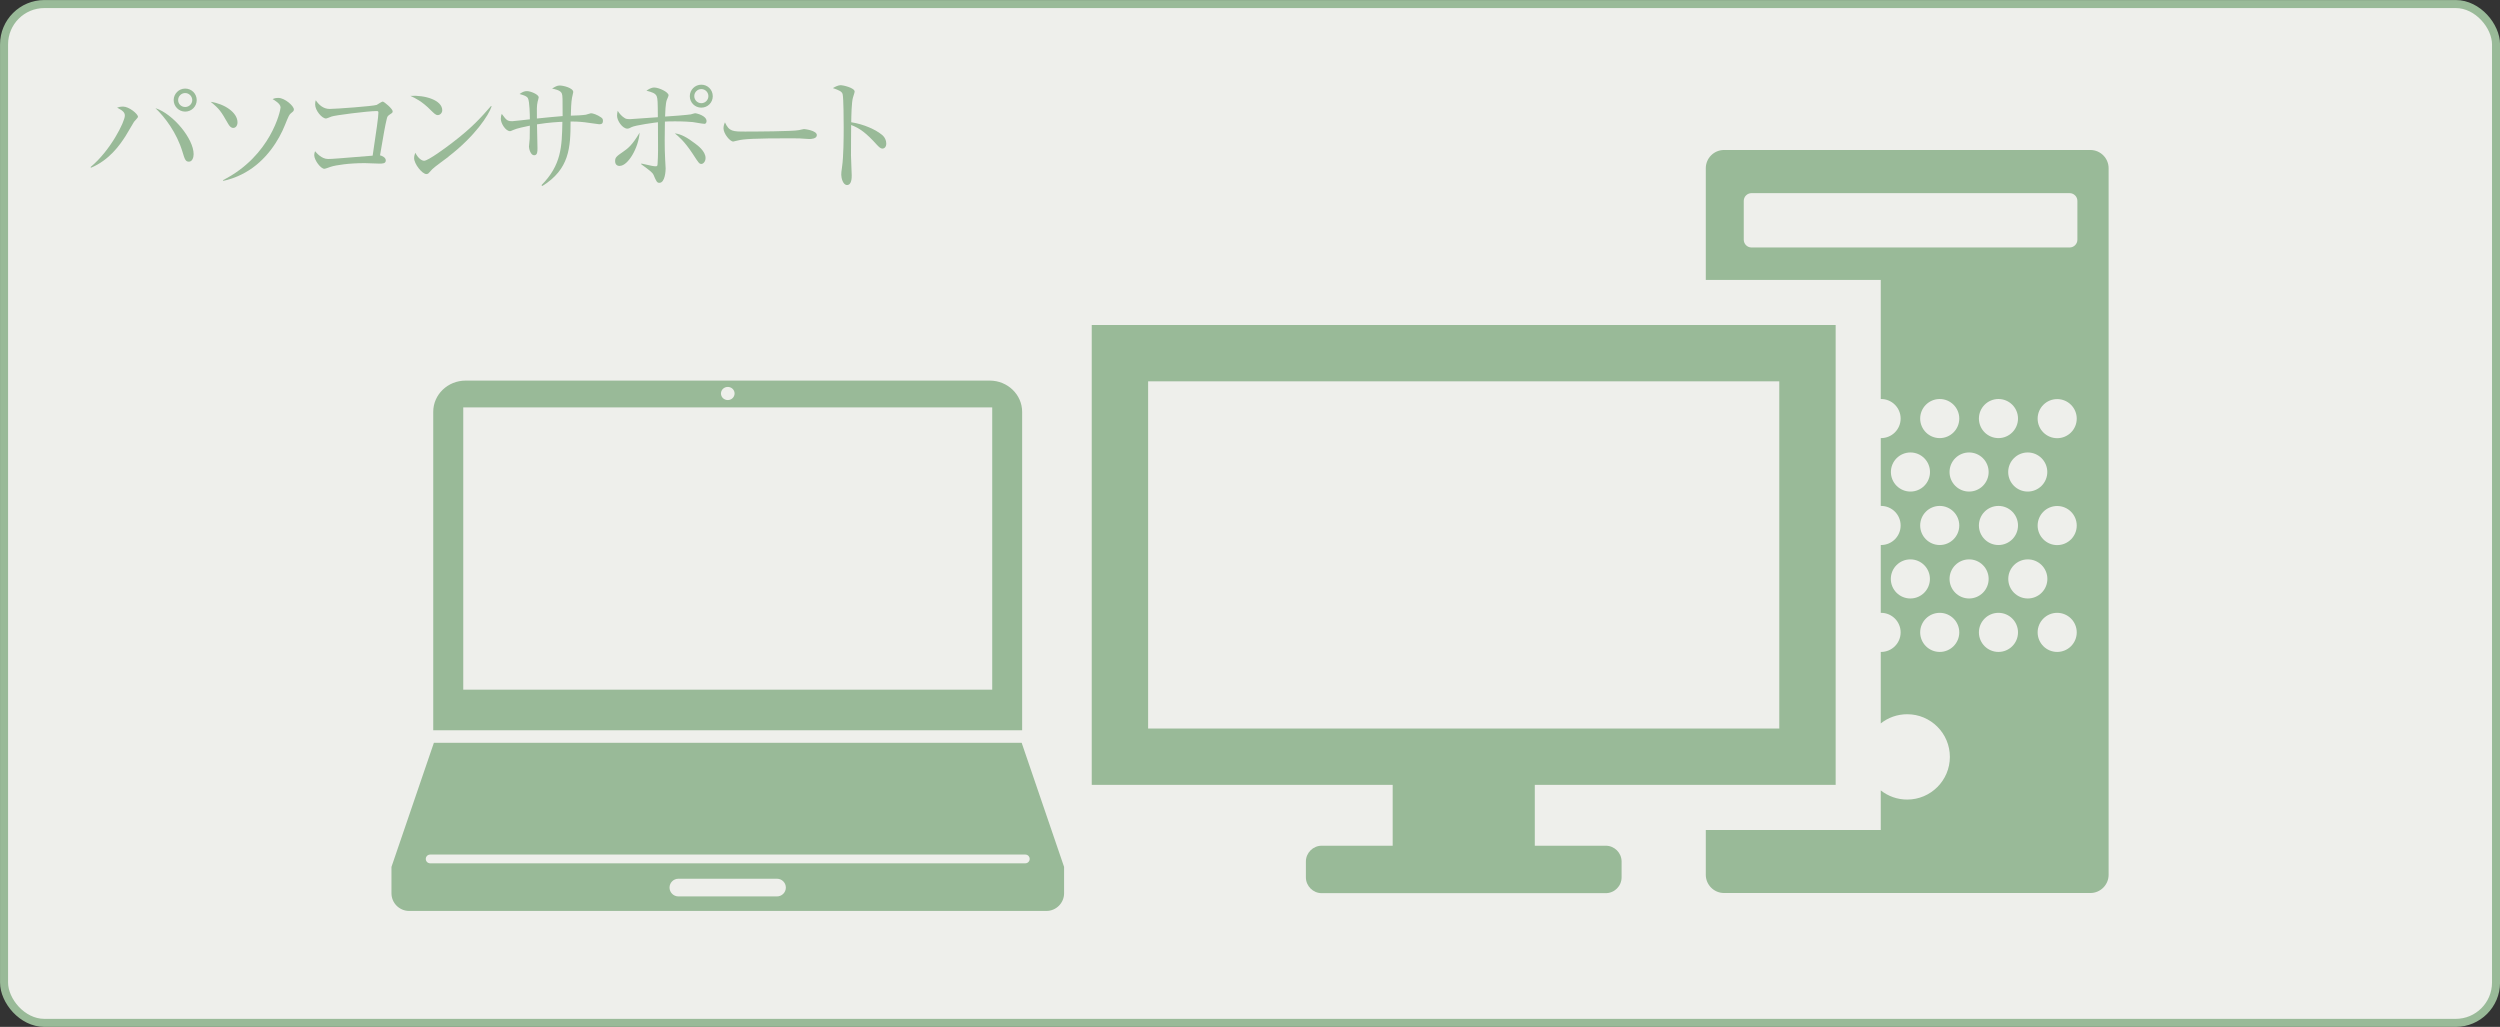 <?xml version="1.0" encoding="UTF-8"?><svg id="_レイヤー_1" xmlns="http://www.w3.org/2000/svg" viewBox="0 0 308.2 126.59"><rect x="0" y="0" width="308.2" height="126.59" fill="#333333" stroke="none"/><defs><style>.cls-1,.cls-2{fill:#99ba98;}.cls-3{fill:#eeefeb;}.cls-2{fill-rule:evenodd;}.cls-4{fill:none;stroke:#99ba98;stroke-miterlimit:10;stroke-width:.99px;}</style></defs><rect class="cls-3" x=".5" y=".5" width="307.21" height="125.6" rx="4.97" ry="4.97"/><rect class="cls-4" x=".5" y=".5" width="307.21" height="125.6" rx="4.97" ry="4.97"/><path class="cls-1" d="m16.52,15.02c-.18.27-.87,1.5-1.04,1.75-.71,1.11-2,2.97-4.29,3.92v-.12c2.42-2,4.2-5.56,4.2-6.31,0-.33-.14-.58-.95-.99.18-.06.36-.13.74-.13.72,0,1.83.9,1.83,1.26,0,.12-.44.54-.5.63Zm6.76,4.91c-.41,0-.51-.3-.78-1.2-.71-2.36-2.16-4.28-3.34-5.4,2.19.71,4.71,3.78,4.71,5.67,0,.39-.15.93-.58.93Zm-.45-6.17c-.79,0-1.42-.65-1.42-1.42s.63-1.42,1.42-1.42,1.42.63,1.42,1.42-.64,1.42-1.42,1.42Zm0-2.29c-.48,0-.87.39-.87.87s.39.85.87.85.87-.39.87-.85-.39-.87-.87-.87Z"/><path class="cls-1" d="m28.76,15.77c-.3,0-.48-.24-.66-.55-.85-1.49-1.05-1.8-2.13-2.67,1.71.25,3.31,1.32,3.31,2.53,0,.41-.22.69-.53.69Zm7.12-1.82c-.22.18-.29.32-.75,1.46-.73,1.83-2.28,4.4-4.92,5.87-1.23.69-2.26.92-2.7,1.02v-.1c5.91-3.01,7.08-8.59,7.08-8.96,0-.48-.83-.93-.98-1.02.17-.08.34-.15.71-.15.78,0,1.91.99,1.91,1.42,0,.2-.11.27-.35.46Z"/><path class="cls-1" d="m48.02,14.14c-.21.15-.27.22-.33.48-.24.98-.36,1.73-.84,4.53.29.06.71.29.71.62,0,.4-.39.4-.81.4-.29,0-1.53-.06-1.79-.06-1.91,0-3.54.24-4.18.45-.13.04-.67.25-.79.25-.46,0-1.25-1.08-1.25-1.67,0-.23.06-.36.1-.5.18.21.79.96,1.61.96.51,0,1.14-.06,5.49-.41.46-3.1.71-4.74.71-5.32,0-.14-.06-.18-.21-.18-1.11,0-5.23.53-5.58.68-.1.04-.58.24-.67.24-.5,0-1.34-.99-1.34-1.74,0-.24.03-.38.08-.51.39.58.94,1.07,1.71,1.07.71,0,5.4-.34,5.8-.5.12-.06.63-.41.74-.41.17,0,1.23.9,1.23,1.2,0,.17-.07.21-.38.41Z"/><path class="cls-1" d="m53.97,14.19c-.25,0-.43-.18-.92-.66-1.05-1.06-1.89-1.45-2.46-1.71,1.8-.12,3.93.53,3.93,1.77,0,.33-.26.6-.56.6Zm1.31,5.14c-.32.24-1.73,1.26-1.98,1.52-.07.08-.4.45-.48.52-.06.06-.18.09-.25.09-.53,0-1.52-1.26-1.52-1.97,0-.27.09-.49.15-.66.34.67.78.99,1.09.99.5,0,2.82-1.72,3.46-2.22,2.42-1.84,3.57-3.13,4.78-4.53l.08.04c-.36,1.09-2.04,3.67-5.34,6.21Z"/><path class="cls-1" d="m73.89,15.32c-.12,0-1.53-.22-1.83-.25-.84-.09-1.33-.09-1.72-.09,0,3.24-.15,5.88-3.48,7.95l-.11-.1c2.47-2.5,2.52-4.74,2.58-7.81-.39.01-1.58.06-3.13.31,0,.46.06,2.52.06,2.94s0,.87-.42.87-.63-.79-.63-1.05c0-.17.09-.85.09-.99,0-.26.02-1.38.02-1.61-.57.12-1.61.33-2.04.53-.3.13-.33.15-.4.15-.53,0-1.14-.94-1.14-1.51,0-.22.03-.42.12-.62.58.78.67.9,1.3.9.22,0,1.81-.2,2.16-.23,0-.51-.03-2.19-.23-2.58-.14-.27-.41-.36-1.04-.54.33-.23.57-.36.92-.36.39,0,1.44.39,1.44.78,0,.09-.12.45-.13.52-.12.5-.1,1.05-.09,2.08,1.05-.1,2.28-.24,3.17-.3,0-2.22,0-2.47-.09-2.76-.14-.45-.98-.58-1.21-.63.38-.23.61-.38.94-.38.44,0,1.67.3,1.67.81,0,.11-.14.58-.15.69-.11.57-.13,1.46-.15,2.22.62-.01,1.53-.06,1.86-.12.11-.01.53-.18.62-.18.24,0,.78.18,1.25.51.17.12.23.21.23.42,0,.42-.26.42-.41.42Z"/><path class="cls-1" d="m76.41,20.46c-.09,0-.58,0-.58-.6,0-.46.19-.6.97-1.14.6-.42,1.12-.79,2.05-2.36-.13,1.85-1.42,4.09-2.45,4.09Zm10.38-5.2c-.23,0-1.23-.2-1.38-.21-.25-.03-1.17-.09-2.17-.09-.62,0-1,.01-1.27.03-.03,1.38-.05,3.29.03,4.67,0,.12.06,1.09.06,1.11,0,.18-.04,1.77-.78,1.77-.29,0-.38-.2-.72-1-.11-.24-.36-.46-1.52-1.3l.02-.08c1.33.3,1.51.34,1.79.34.19,0,.21-.09.22-.38.06-1,.07-1.42.04-5.05-.27.03-2.82.36-3.29.62-.3.17-.4.17-.48.17-.6,0-1.27-.98-1.27-1.58,0-.2.03-.39.08-.62.22.36.53.71.9.92.1.06.24.11.63.11.03,0,2.97-.21,3.42-.24-.01-2-.03-2.22-.13-2.55-.15-.42-.64-.55-1.28-.72.23-.15.57-.39.96-.39.58,0,1.77.56,1.77.96,0,.08-.18.5-.22.58-.15.38-.2,1.58-.21,2.04.42-.01,2.97-.22,3.17-.27.09-.02.46-.14.52-.14.23,0,1.42.32,1.42.96,0,.09-.01.35-.3.35Zm-.32,4.95c-.27,0-.34-.12-1.06-1.23-1.06-1.61-1.77-2.17-2.22-2.54.78.09,1.53.51,2.5,1.25.34.25,1.29.96,1.29,1.79,0,.46-.3.73-.51.73Zm-.01-6.94c-.79,0-1.42-.63-1.42-1.41s.63-1.42,1.42-1.42,1.41.63,1.41,1.42-.63,1.41-1.41,1.41Zm0-2.29c-.48,0-.87.39-.87.87s.39.87.87.87.87-.39.87-.87-.39-.87-.87-.87Z"/><path class="cls-1" d="m99.78,17.14c-.13,0-.49-.03-.52-.03-.54-.04-.69-.06-1.7-.06-4.58,0-5.92.09-6.6.27-.04.01-.52.13-.57.13-.39,0-1.2-.96-1.2-1.65,0-.09.02-.38.18-.72.51,1.14.98,1.14,2.53,1.14,1.04,0,5.91-.02,6.6-.18.09-.01.52-.13.61-.13s1.59.17,1.59.75c0,.46-.75.48-.93.48Z"/><path class="cls-1" d="m108.78,18.32c-.22,0-.42-.2-.66-.45-1.38-1.53-2.16-2.07-3.19-2.46,0,.58-.03,3.2-.02,3.74,0,.39.09,2.11.09,2.46,0,.31,0,1.2-.58,1.2-.5,0-.71-.87-.71-1.26,0-.22.01-.36.1-1,.18-1.18.2-3.55.2-4.83,0-.65-.01-3.63-.13-4.11-.09-.33-.42-.48-1.2-.75.3-.18.66-.36.99-.36.23,0,1.69.32,1.69.79,0,.12-.18.63-.21.75-.17.57-.2,2.29-.21,3.03,1.53.24,3.04.9,3.87,1.62.27.24.45.62.45,1,0,.5-.3.63-.48.63Z"/><path class="cls-1" d="m257.7,18.49h-45.16c-1.24,0-2.25,1.01-2.25,2.25v13.77h21.57v14.68s.03,0,.04,0c1.33,0,2.41,1.08,2.41,2.41s-1.08,2.41-2.41,2.41c-.01,0-.03,0-.04,0v8.36s.03,0,.04,0c1.33,0,2.41,1.08,2.41,2.41s-1.08,2.41-2.41,2.41c-.01,0-.03,0-.04,0v8.36s.03,0,.04,0c1.33,0,2.41,1.08,2.41,2.41s-1.08,2.41-2.41,2.41c-.01,0-.03,0-.04,0v8.81c.9-.71,2.03-1.13,3.26-1.13,2.91,0,5.26,2.36,5.26,5.26s-2.36,5.26-5.26,5.26c-1.23,0-2.36-.42-3.26-1.13v4.88h-21.57v5.52c0,1.24,1.01,2.25,2.25,2.25h45.16c1.24,0,2.25-1.01,2.25-2.25V20.74c0-1.24-1.01-2.25-2.25-2.25Zm-24.59,39.7c0-1.33,1.08-2.41,2.41-2.41s2.41,1.08,2.41,2.41-1.08,2.41-2.41,2.41-2.41-1.08-2.41-2.41Zm14.46,0c0-1.33,1.08-2.41,2.41-2.41s2.41,1.08,2.41,2.41-1.08,2.41-2.41,2.41-2.41-1.08-2.41-2.41Zm1.21,6.59c0,1.33-1.08,2.41-2.41,2.41s-2.41-1.08-2.41-2.41,1.08-2.41,2.41-2.41,2.41,1.08,2.41,2.41Zm-2.41-10.77c-1.33,0-2.41-1.08-2.41-2.41s1.08-2.41,2.41-2.41,2.41,1.08,2.41,2.41-1.08,2.41-2.41,2.41Zm-1.21,4.18c0,1.33-1.08,2.41-2.41,2.41s-2.41-1.08-2.41-2.41,1.08-2.41,2.41-2.41,2.41,1.08,2.41,2.41Zm-3.62,6.59c0,1.33-1.08,2.41-2.41,2.41s-2.41-1.08-2.41-2.41,1.08-2.41,2.41-2.41,2.41,1.08,2.41,2.41Zm-2.41-10.77c-1.33,0-2.41-1.08-2.41-2.41s1.08-2.41,2.41-2.41,2.41,1.08,2.41,2.41-1.08,2.41-2.41,2.41Zm-6.03,17.36c0-1.33,1.08-2.41,2.41-2.41s2.41,1.08,2.41,2.41-1.08,2.41-2.41,2.41-2.41-1.08-2.41-2.41Zm6.03,9c-1.33,0-2.41-1.08-2.41-2.41s1.08-2.41,2.41-2.41,2.41,1.08,2.41,2.41-1.08,2.41-2.41,2.41Zm1.21-9c0-1.33,1.08-2.41,2.41-2.41s2.41,1.08,2.41,2.41-1.08,2.41-2.41,2.41-2.41-1.08-2.41-2.41Zm6.03,9c-1.33,0-2.41-1.08-2.41-2.41s1.08-2.41,2.41-2.41,2.41,1.08,2.41,2.41-1.08,2.41-2.41,2.41Zm1.21-9c0-1.33,1.08-2.41,2.41-2.41s2.41,1.08,2.41,2.41-1.08,2.41-2.41,2.41-2.41-1.08-2.41-2.41Zm6.03,9c-1.33,0-2.41-1.08-2.41-2.41s1.08-2.41,2.41-2.41,2.41,1.08,2.41,2.41-1.08,2.41-2.41,2.41Zm0-13.17c-1.33,0-2.41-1.08-2.41-2.41s1.08-2.41,2.41-2.41,2.41,1.08,2.41,2.41-1.08,2.41-2.41,2.41Zm0-13.18c-1.33,0-2.41-1.08-2.41-2.41s1.08-2.41,2.41-2.41,2.41,1.08,2.41,2.41-1.08,2.41-2.41,2.41Zm2.49-24.47c0,.53-.43.96-.96.96h-39.21c-.53,0-.96-.43-.96-.96v-4.78c0-.53.43-.96.96-.96h39.21c.53,0,.96.43.96.96v4.78Z"/><path class="cls-2" d="m226.3,96.76v-56.69h-91.71v56.69h37.1v7.5h-8.75c-1.07,0-1.95.88-1.95,1.95v1.95c0,1.07.88,1.95,1.95,1.95h35.02c1.07,0,1.95-.88,1.95-1.95v-1.95c0-1.07-.88-1.95-1.95-1.95h-8.75v-7.5h37.1Zm-84.76-6.95v-42.8h77.81v42.8h-77.81Z"/><path class="cls-2" d="m125.94,91.57H53.49l-5.23,15.3v3.26c0,1.19.98,2.17,2.17,2.17h78.58c1.19,0,2.17-.98,2.17-2.17v-3.26l-5.23-15.3Zm-30.15,18.94h-12.16c-.6,0-1.09-.49-1.09-1.09s.49-1.09,1.09-1.09h12.16c.6,0,1.09.49,1.09,1.09s-.49,1.09-1.09,1.09Zm30.61-4.08H53.03c-.3,0-.54-.24-.54-.54s.24-.54.54-.54h73.37c.3,0,.54.24.54.54s-.24.54-.54.54Z"/><path class="cls-2" d="m122.03,46.92H57.4c-2.2,0-3.99,1.72-3.99,3.85v39.26h72.6v-39.26c0-2.12-1.79-3.85-3.99-3.85Zm-32.31.78c.47,0,.84.36.84.81s-.38.81-.84.81-.84-.36-.84-.81.38-.81.84-.81Zm-32.6,2.52h65.2v34.8H57.11v-34.8Z"/></svg>